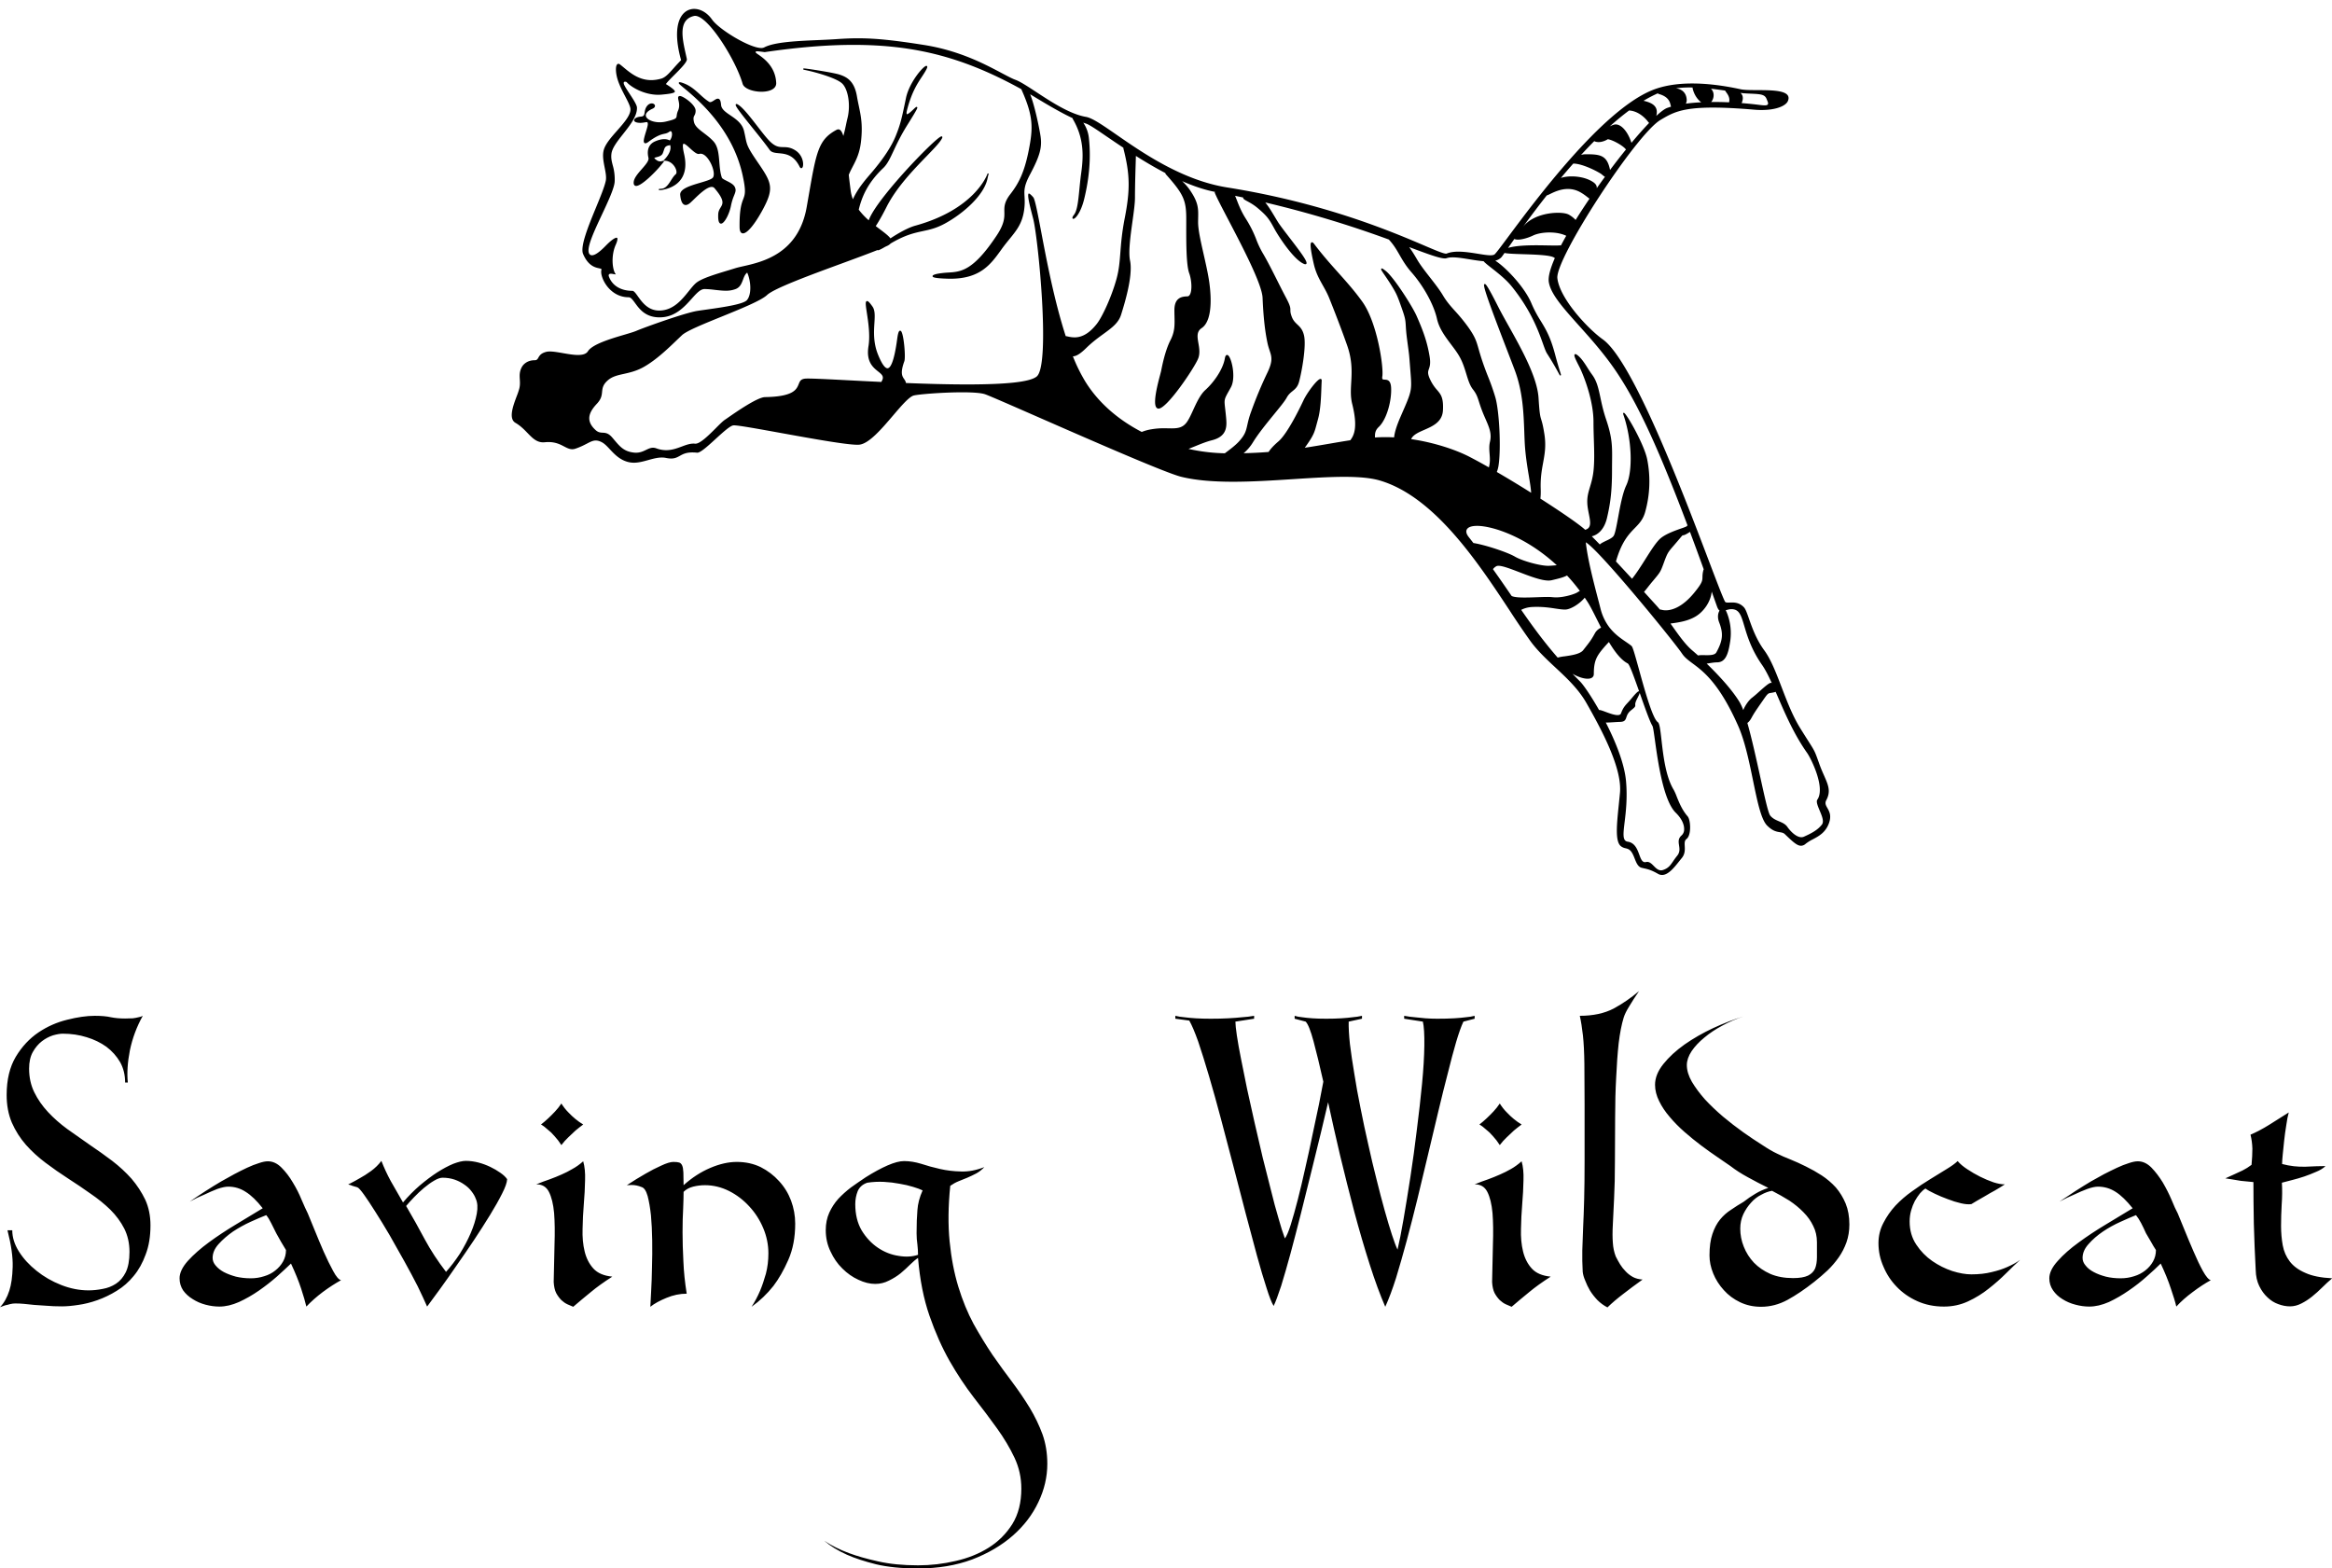 <svg data-v-423bf9ae="" xmlns="http://www.w3.org/2000/svg" viewBox="0 0 242.354 163" class="iconAbove"><!----><!----><!----><g data-v-423bf9ae="" id="8c812af6-b130-4afc-97e2-5da05a1e7e3a" fill="black" transform="matrix(2.16,0,0,2.16,0,105.549)"><path d="M0.32 3.82L0.32 3.82L0.32 3.82Q0.32 2.72 0.76 1.98L0.76 1.98L0.76 1.98Q1.20 1.25 1.85 0.81L1.85 0.81L1.85 0.81Q2.49 0.38 3.23 0.20L3.23 0.20L3.23 0.20Q3.98 0.01 4.56 0.01L4.56 0.01L4.56 0.01Q5.04 0.01 5.34 0.08L5.34 0.08L5.34 0.08Q5.64 0.14 6.02 0.14L6.02 0.14L6.02 0.14Q6.23 0.14 6.39 0.13L6.39 0.13L6.39 0.13Q6.55 0.11 6.66 0.08L6.66 0.08L6.66 0.08Q6.79 0.06 6.87 0.01L6.87 0.01L6.87 0.01Q6.43 0.80 6.25 1.67L6.25 1.67L6.25 1.67Q6.08 2.53 6.15 3.22L6.15 3.22L6.02 3.22L6.02 3.22Q6.02 2.67 5.78 2.24L5.78 2.24L5.78 2.24Q5.53 1.81 5.12 1.50L5.12 1.50L5.12 1.50Q4.70 1.20 4.17 1.04L4.17 1.04L4.17 1.04Q3.63 0.87 3.02 0.87L3.02 0.87L3.02 0.87Q2.83 0.87 2.55 0.95L2.55 0.95L2.55 0.95Q2.27 1.04 2.02 1.23L2.02 1.23L2.02 1.23Q1.76 1.43 1.58 1.75L1.58 1.75L1.58 1.75Q1.40 2.07 1.40 2.55L1.40 2.55L1.40 2.55Q1.40 3.18 1.65 3.69L1.65 3.69L1.65 3.69Q1.90 4.20 2.31 4.64L2.31 4.64L2.31 4.64Q2.72 5.08 3.24 5.46L3.24 5.46L3.24 5.46Q3.77 5.84 4.32 6.22L4.32 6.22L4.32 6.22Q4.87 6.59 5.40 6.99L5.40 6.99L5.40 6.99Q5.92 7.39 6.33 7.85L6.33 7.85L6.33 7.85Q6.73 8.32 6.99 8.86L6.99 8.86L6.99 8.86Q7.24 9.41 7.24 10.09L7.24 10.09L7.24 10.09Q7.24 10.89 7.01 11.49L7.01 11.49L7.01 11.49Q6.79 12.10 6.43 12.53L6.43 12.53L6.43 12.53Q6.08 12.96 5.62 13.24L5.62 13.24L5.62 13.24Q5.17 13.52 4.69 13.69L4.69 13.69L4.69 13.69Q4.21 13.86 3.77 13.92L3.77 13.92L3.77 13.92Q3.32 13.99 2.98 13.99L2.98 13.99L2.98 13.99Q2.56 13.99 2.23 13.96L2.23 13.96L2.23 13.96Q1.90 13.94 1.64 13.92L1.64 13.92L1.64 13.92Q1.37 13.89 1.16 13.87L1.16 13.87L1.16 13.87Q0.94 13.85 0.73 13.85L0.73 13.85L0.73 13.85Q0.62 13.85 0.49 13.88L0.49 13.88L0.49 13.88Q0.36 13.92 0.25 13.94L0.25 13.94L0.25 13.94Q0.11 13.99 0 14.03L0 14.03L0 14.03Q0.29 13.73 0.45 13.23L0.45 13.23L0.45 13.23Q0.59 12.80 0.61 12.09L0.61 12.09L0.61 12.09Q0.63 11.38 0.36 10.33L0.36 10.33L0.59 10.33L0.59 10.33Q0.59 10.84 0.91 11.35L0.91 11.35L0.91 11.35Q1.23 11.86 1.76 12.28L1.76 12.28L1.76 12.28Q2.28 12.70 2.94 12.96L2.94 12.96L2.94 12.96Q3.60 13.22 4.26 13.22L4.26 13.22L4.26 13.22Q4.59 13.22 4.94 13.15L4.94 13.15L4.94 13.15Q5.29 13.09 5.58 12.90L5.58 12.90L5.58 12.90Q5.87 12.71 6.05 12.35L6.05 12.35L6.05 12.35Q6.23 11.98 6.23 11.37L6.23 11.37L6.23 11.37Q6.23 10.75 5.98 10.25L5.98 10.25L5.98 10.25Q5.73 9.76 5.31 9.34L5.31 9.34L5.31 9.34Q4.89 8.93 4.36 8.57L4.36 8.57L4.36 8.57Q3.84 8.20 3.28 7.84L3.28 7.84L3.28 7.84Q2.72 7.48 2.19 7.08L2.19 7.08L2.19 7.08Q1.67 6.69 1.25 6.22L1.25 6.22L1.25 6.22Q0.83 5.74 0.57 5.15L0.57 5.15L0.57 5.15Q0.32 4.56 0.32 3.82ZM14.81 9.52L14.81 9.52L14.81 9.52Q14.92 9.79 15.13 10.30L15.13 10.30L15.13 10.30Q15.34 10.82 15.57 11.35L15.57 11.35L15.57 11.35Q15.81 11.89 16.03 12.29L16.03 12.29L16.03 12.29Q16.25 12.70 16.41 12.73L16.41 12.73L16.41 12.73Q15.99 12.96 15.53 13.30L15.53 13.30L15.53 13.30Q15.08 13.64 14.74 14L14.74 14L14.74 14Q14.67 13.69 14.49 13.14L14.49 13.14L14.49 13.14Q14.31 12.59 14 11.93L14 11.93L14 11.93Q13.73 12.19 13.33 12.55L13.33 12.55L13.33 12.55Q12.92 12.91 12.46 13.23L12.46 13.23L12.46 13.23Q12.00 13.55 11.50 13.78L11.50 13.78L11.50 13.78Q11.00 14 10.56 14L10.56 14L10.56 14Q10.23 14 9.89 13.91L9.89 13.91L9.89 13.91Q9.55 13.82 9.27 13.64L9.27 13.64L9.27 13.64Q8.99 13.47 8.81 13.22L8.81 13.22L8.81 13.22Q8.64 12.96 8.64 12.64L8.64 12.64L8.64 12.64Q8.64 12.25 9.04 11.80L9.04 11.80L9.04 11.80Q9.45 11.35 10.05 10.91L10.05 10.91L10.05 10.91Q10.65 10.47 11.35 10.05L11.35 10.05L11.35 10.05Q12.05 9.63 12.64 9.27L12.64 9.27L12.64 9.27Q12.21 8.72 11.82 8.48L11.82 8.48L11.82 8.48Q11.44 8.23 10.98 8.23L10.98 8.23L10.98 8.23Q10.78 8.23 10.46 8.34L10.46 8.34L10.46 8.34Q10.15 8.46 9.86 8.60L9.86 8.60L9.86 8.60Q9.49 8.75 9.13 8.95L9.13 8.95L9.13 8.95Q9.91 8.41 10.64 7.98L10.64 7.98L10.64 7.98Q10.95 7.80 11.27 7.63L11.27 7.63L11.27 7.63Q11.59 7.46 11.89 7.32L11.89 7.32L11.89 7.32Q12.19 7.18 12.45 7.10L12.45 7.10L12.45 7.10Q12.71 7.01 12.89 7.01L12.89 7.01L12.89 7.01Q13.24 7.01 13.54 7.31L13.54 7.31L13.54 7.31Q13.85 7.62 14.09 8.03L14.09 8.03L14.09 8.03Q14.34 8.44 14.51 8.86L14.51 8.86L14.51 8.86Q14.69 9.28 14.81 9.52ZM12.07 12.64L12.07 12.64L12.07 12.64Q12.40 12.64 12.71 12.54L12.71 12.54L12.71 12.54Q13.02 12.45 13.25 12.26L13.25 12.26L13.25 12.26Q13.48 12.08 13.62 11.83L13.62 11.83L13.62 11.83Q13.76 11.58 13.76 11.28L13.76 11.28L13.76 11.28Q13.65 11.10 13.52 10.88L13.52 10.88L13.52 10.88Q13.40 10.67 13.29 10.47L13.29 10.47L13.29 10.47Q13.17 10.22 13.05 9.99L13.05 9.99L13.05 9.99Q12.94 9.76 12.81 9.60L12.81 9.60L12.81 9.60Q12.50 9.72 12.06 9.92L12.06 9.92L12.06 9.92Q11.62 10.12 11.21 10.39L11.21 10.39L11.21 10.39Q10.81 10.67 10.52 10.99L10.52 10.99L10.52 10.99Q10.23 11.31 10.23 11.66L10.23 11.66L10.23 11.66Q10.23 11.86 10.38 12.03L10.38 12.03L10.38 12.03Q10.53 12.21 10.77 12.34L10.77 12.34L10.77 12.34Q11.02 12.47 11.35 12.56L11.35 12.56L11.35 12.56Q11.69 12.64 12.07 12.64ZM17.19 8.26L17.19 8.26L17.19 8.26Q17.09 8.23 17.02 8.21L17.02 8.21L17.02 8.21Q16.94 8.19 16.88 8.16L16.88 8.16L16.88 8.16Q16.83 8.15 16.77 8.13L16.77 8.13L16.77 8.13Q16.72 8.13 16.88 8.06L16.88 8.06L16.88 8.06Q17.04 7.98 17.30 7.83L17.30 7.83L17.30 7.83Q17.56 7.69 17.85 7.48L17.85 7.48L17.85 7.48Q18.14 7.27 18.35 6.99L18.35 6.99L18.35 6.99Q18.54 7.48 18.80 7.96L18.80 7.96L18.80 7.96Q19.07 8.44 19.39 8.99L19.39 8.99L19.39 8.99Q19.77 8.54 20.20 8.17L20.20 8.17L20.20 8.17Q20.64 7.80 21.04 7.54L21.04 7.54L21.04 7.54Q21.45 7.28 21.81 7.13L21.81 7.13L21.81 7.13Q22.18 6.99 22.41 6.99L22.41 6.99L22.41 6.99Q22.71 6.99 23.02 7.07L23.02 7.07L23.02 7.07Q23.32 7.15 23.59 7.28L23.59 7.28L23.59 7.28Q23.86 7.41 24.07 7.56L24.07 7.56L24.07 7.56Q24.29 7.71 24.40 7.87L24.40 7.87L24.40 7.87Q24.39 8.11 24.16 8.56L24.16 8.56L24.16 8.56Q23.93 9.02 23.58 9.59L23.58 9.59L23.58 9.59Q23.23 10.16 22.80 10.81L22.80 10.81L22.80 10.81Q22.37 11.45 21.95 12.05L21.95 12.05L21.95 12.05Q21.53 12.66 21.16 13.17L21.16 13.17L21.16 13.17Q20.79 13.68 20.55 14L20.55 14L20.55 14Q20.38 13.61 20.10 13.03L20.10 13.03L20.10 13.03Q19.81 12.46 19.46 11.83L19.46 11.83L19.46 11.83Q19.11 11.20 18.75 10.57L18.75 10.57L18.75 10.57Q18.38 9.94 18.06 9.44L18.06 9.44L18.06 9.44Q17.74 8.93 17.51 8.61L17.51 8.61L17.51 8.61Q17.28 8.29 17.19 8.26ZM21.29 7.80L21.29 7.80L21.29 7.80Q21.13 7.80 20.89 7.94L20.89 7.94L20.89 7.94Q20.65 8.08 20.40 8.29L20.40 8.29L20.40 8.29Q20.15 8.50 19.92 8.74L19.92 8.74L19.92 8.74Q19.70 8.97 19.54 9.16L19.54 9.16L19.54 9.16Q20.02 9.98 20.44 10.77L20.44 10.77L20.44 10.77Q20.86 11.55 21.46 12.33L21.46 12.33L21.46 12.33Q21.81 11.94 22.13 11.45L22.13 11.45L22.13 11.45Q22.44 10.95 22.65 10.46L22.65 10.46L22.65 10.46Q22.86 9.97 22.94 9.53L22.94 9.53L22.94 9.53Q23.02 9.09 22.89 8.81L22.89 8.81L22.89 8.81Q22.83 8.64 22.69 8.46L22.69 8.46L22.69 8.46Q22.55 8.27 22.34 8.13L22.34 8.13L22.34 8.13Q22.13 7.98 21.87 7.89L21.87 7.89L21.87 7.89Q21.60 7.80 21.29 7.80ZM28.06 5.24L28.06 5.24L28.06 5.24Q27.87 5.38 27.69 5.53L27.69 5.53L27.69 5.53Q27.54 5.67 27.35 5.85L27.35 5.85L27.35 5.85Q27.16 6.03 27.01 6.23L27.01 6.23L27.01 6.23Q26.85 5.98 26.68 5.80L26.68 5.80L26.68 5.80Q26.52 5.61 26.36 5.49L26.36 5.49L26.36 5.49Q26.19 5.33 26.03 5.24L26.03 5.24L26.03 5.24Q26.21 5.10 26.38 4.94L26.38 4.94L26.38 4.94Q26.53 4.80 26.70 4.62L26.70 4.62L26.70 4.62Q26.87 4.44 27.01 4.23L27.01 4.23L27.01 4.23Q27.16 4.47 27.34 4.65L27.34 4.65L27.34 4.65Q27.52 4.84 27.68 4.97L27.68 4.97L27.68 4.97Q27.86 5.12 28.06 5.24ZM25.80 8.12L25.80 8.12L25.80 8.12Q26.14 7.98 26.44 7.88L26.44 7.88L26.44 7.88Q26.74 7.77 27.01 7.65L27.01 7.65L27.01 7.65Q27.29 7.53 27.54 7.38L27.54 7.38L27.54 7.38Q27.80 7.24 28.06 7.01L28.06 7.01L28.06 7.01Q28.17 7.39 28.15 7.93L28.15 7.93L28.15 7.93Q28.14 8.47 28.09 9.06L28.09 9.06L28.09 9.06Q28.04 9.66 28.03 10.26L28.03 10.26L28.03 10.26Q28.01 10.86 28.13 11.35L28.13 11.35L28.13 11.35Q28.25 11.84 28.55 12.17L28.55 12.17L28.55 12.17Q28.85 12.50 29.46 12.56L29.46 12.56L29.46 12.56Q28.85 12.95 28.43 13.30L28.43 13.30L28.43 13.30Q28 13.65 27.58 14.01L27.58 14.01L27.58 14.01Q27.45 13.96 27.30 13.89L27.30 13.89L27.30 13.89Q27.15 13.82 27.01 13.69L27.01 13.69L27.01 13.69Q26.87 13.55 26.76 13.35L26.76 13.35L26.76 13.35Q26.66 13.15 26.64 12.82L26.64 12.82L26.64 12.82Q26.66 11.87 26.68 11.01L26.68 11.01L26.68 11.01Q26.71 10.15 26.66 9.50L26.66 9.50L26.66 9.50Q26.60 8.85 26.41 8.48L26.41 8.48L26.41 8.48Q26.22 8.11 25.80 8.12ZM38.26 10.01L38.26 10.01L38.26 10.01Q38.26 11.00 37.93 11.75L37.93 11.75L37.93 11.75Q37.60 12.50 37.21 13.01L37.21 13.01L37.21 13.01Q36.75 13.59 36.16 14.01L36.16 14.01L36.16 14.01Q36.39 13.66 36.57 13.24L36.57 13.24L36.57 13.24Q36.72 12.88 36.85 12.42L36.85 12.42L36.85 12.42Q36.97 11.96 36.97 11.44L36.97 11.44L36.97 11.44Q36.97 10.81 36.72 10.22L36.72 10.22L36.72 10.22Q36.47 9.63 36.05 9.18L36.05 9.18L36.05 9.18Q35.63 8.72 35.08 8.44L35.08 8.44L35.08 8.44Q34.52 8.16 33.92 8.16L33.92 8.16L33.92 8.16Q33.63 8.16 33.35 8.23L33.35 8.23L33.35 8.23Q33.07 8.30 32.89 8.48L32.89 8.48L32.89 8.48Q32.89 8.78 32.87 9.27L32.87 9.27L32.87 9.27Q32.84 9.77 32.84 10.42L32.84 10.42L32.84 10.42Q32.84 11.06 32.88 11.82L32.88 11.82L32.88 11.82Q32.91 12.57 33.04 13.38L33.04 13.38L33.04 13.38Q32.55 13.38 32.07 13.58L32.07 13.58L32.07 13.58Q31.58 13.78 31.29 14.01L31.29 14.01L31.29 14.01Q31.30 13.75 31.33 13.24L31.33 13.24L31.33 13.24Q31.36 12.73 31.37 12.10L31.37 12.10L31.37 12.10Q31.39 11.48 31.38 10.82L31.38 10.82L31.38 10.82Q31.37 10.16 31.32 9.61L31.32 9.61L31.32 9.61Q31.26 9.06 31.16 8.68L31.16 8.68L31.16 8.68Q31.05 8.30 30.87 8.25L30.87 8.25L30.87 8.25Q30.63 8.15 30.39 8.15L30.39 8.15L30.39 8.15Q30.27 8.15 30.16 8.16L30.16 8.16L30.16 8.16Q30.63 7.85 31.07 7.60L31.07 7.60L31.07 7.60Q31.43 7.39 31.81 7.22L31.81 7.22L31.81 7.22Q32.19 7.04 32.40 7.04L32.40 7.04L32.40 7.04Q32.58 7.04 32.68 7.07L32.68 7.07L32.68 7.07Q32.77 7.10 32.82 7.21L32.82 7.21L32.82 7.21Q32.87 7.32 32.88 7.55L32.88 7.55L32.88 7.55Q32.89 7.77 32.89 8.16L32.89 8.16L32.89 8.16Q33.49 7.62 34.17 7.33L34.17 7.33L34.17 7.33Q34.85 7.04 35.45 7.04L35.45 7.04L35.45 7.04Q36.08 7.04 36.60 7.29L36.60 7.29L36.60 7.29Q37.11 7.55 37.48 7.96L37.48 7.96L37.48 7.96Q37.86 8.37 38.06 8.90L38.06 8.90L38.06 8.90Q38.26 9.44 38.26 10.01ZM44.17 11.66L44.17 11.66L44.17 11.66Q44.00 11.77 43.79 11.98L43.79 11.98L43.79 11.98Q43.58 12.19 43.33 12.40L43.33 12.40L43.33 12.40Q43.08 12.60 42.77 12.75L42.77 12.75L42.77 12.75Q42.46 12.91 42.11 12.91L42.11 12.91L42.11 12.91Q41.72 12.91 41.30 12.71L41.30 12.71L41.30 12.71Q40.88 12.52 40.53 12.17L40.53 12.17L40.53 12.17Q40.18 11.83 39.96 11.35L39.96 11.35L39.96 11.35Q39.73 10.88 39.73 10.32L39.73 10.32L39.73 10.32Q39.73 9.86 39.90 9.48L39.90 9.48L39.90 9.48Q40.07 9.11 40.33 8.82L40.33 8.82L40.33 8.82Q40.60 8.53 40.94 8.27L40.94 8.27L40.94 8.27Q41.29 8.02 41.65 7.78L41.65 7.78L41.65 7.78Q42.22 7.42 42.70 7.21L42.70 7.21L42.70 7.21Q43.18 7 43.50 7L43.50 7L43.50 7Q43.89 7 44.32 7.13L44.32 7.13L44.32 7.13Q44.74 7.27 45.23 7.38L45.23 7.38L45.23 7.38Q45.71 7.49 46.24 7.50L46.24 7.50L46.24 7.50Q46.77 7.52 47.36 7.29L47.36 7.29L47.36 7.29Q47.17 7.49 46.96 7.60L46.96 7.60L46.96 7.60Q46.75 7.71 46.54 7.80L46.54 7.80L46.54 7.80Q46.33 7.88 46.12 7.97L46.12 7.97L46.12 7.97Q45.92 8.05 45.72 8.19L45.72 8.19L45.72 8.19Q45.57 9.67 45.69 10.87L45.69 10.87L45.69 10.87Q45.81 12.07 46.11 13.05L46.11 13.05L46.11 13.05Q46.41 14.03 46.84 14.83L46.84 14.83L46.84 14.83Q47.28 15.62 47.75 16.32L47.75 16.32L47.75 16.32Q48.23 17.01 48.70 17.63L48.70 17.63L48.70 17.63Q49.17 18.26 49.55 18.88L49.55 18.88L49.55 18.88Q49.92 19.50 50.16 20.15L50.16 20.15L50.16 20.15Q50.39 20.80 50.39 21.57L50.39 21.57L50.39 21.57Q50.39 22.51 49.96 23.41L49.96 23.41L49.96 23.41Q49.53 24.32 48.73 25.02L48.73 25.02L48.73 25.02Q47.92 25.73 46.77 26.17L46.77 26.17L46.77 26.17Q45.61 26.60 44.17 26.60L44.17 26.60L44.17 26.60Q42.99 26.60 42.15 26.40L42.15 26.40L42.15 26.40Q41.31 26.19 40.75 25.94L40.75 25.94L40.75 25.94Q40.10 25.65 39.66 25.27L39.66 25.27L39.66 25.27Q40.17 25.61 40.84 25.86L40.84 25.86L40.84 25.86Q41.43 26.08 42.25 26.26L42.25 26.26L42.25 26.26Q43.08 26.45 44.17 26.45L44.17 26.45L44.17 26.45Q45.09 26.45 45.98 26.24L45.98 26.24L45.98 26.24Q46.87 26.04 47.57 25.60L47.57 25.60L47.57 25.60Q48.27 25.16 48.71 24.46L48.71 24.46L48.71 24.46Q49.14 23.76 49.14 22.76L49.14 22.76L49.14 22.76Q49.14 21.97 48.81 21.27L48.81 21.27L48.81 21.27Q48.48 20.57 47.97 19.86L47.97 19.86L47.97 19.86Q47.46 19.15 46.85 18.37L46.85 18.37L46.85 18.37Q46.24 17.58 45.69 16.62L45.69 16.62L45.69 16.62Q45.14 15.65 44.72 14.44L44.72 14.44L44.72 14.44Q44.30 13.23 44.17 11.66ZM44.10 10.47L44.10 10.47L44.10 10.47Q44.10 9.81 44.14 9.36L44.14 9.36L44.14 9.36Q44.17 8.90 44.39 8.41L44.39 8.41L44.39 8.41Q44.23 8.33 43.93 8.24L43.93 8.24L43.93 8.24Q43.64 8.15 43.28 8.09L43.28 8.09L43.28 8.09Q42.92 8.02 42.53 8.00L42.53 8.00L42.53 8.00Q42.13 7.98 41.73 8.04L41.73 8.04L41.73 8.04Q41.40 8.15 41.27 8.44L41.27 8.44L41.27 8.44Q41.15 8.74 41.15 9.07L41.15 9.07L41.15 9.07Q41.15 9.81 41.46 10.34L41.46 10.34L41.46 10.34Q41.78 10.86 42.24 11.17L42.24 11.17L42.24 11.17Q42.70 11.48 43.23 11.56L43.23 11.56L43.23 11.56Q43.75 11.65 44.17 11.51L44.17 11.51L44.17 11.51Q44.17 11.28 44.14 11.02L44.14 11.02L44.14 11.02Q44.10 10.75 44.10 10.47ZM69.15 0.15L69.15 0.15L69.15 0.15Q69.62 0.15 69.96 0.13L69.96 0.13L69.96 0.13Q70.29 0.11 70.52 0.08L70.52 0.08L70.52 0.08Q70.77 0.06 70.95 0.01L70.95 0.01L70.95 0.15L70.41 0.29L70.41 0.29Q70.25 0.63 70.06 1.27L70.06 1.27L70.06 1.27Q69.87 1.92 69.66 2.77L69.66 2.77L69.66 2.77Q69.44 3.61 69.20 4.62L69.20 4.62L69.20 4.62Q68.96 5.63 68.71 6.68L68.71 6.68L68.71 6.68Q68.46 7.74 68.20 8.81L68.20 8.81L68.20 8.81Q67.94 9.87 67.68 10.84L67.68 10.84L67.68 10.84Q67.42 11.80 67.17 12.62L67.17 12.62L67.17 12.62Q66.91 13.44 66.65 14.01L66.65 14.01L66.65 14.01Q66.28 13.16 65.90 11.97L65.90 11.97L65.90 11.97Q65.52 10.78 65.16 9.44L65.16 9.44L65.16 9.44Q64.81 8.11 64.48 6.74L64.48 6.74L64.48 6.74Q64.16 5.38 63.90 4.17L63.90 4.17L63.90 4.17Q63.76 4.77 63.55 5.65L63.55 5.65L63.55 5.65Q63.34 6.52 63.09 7.52L63.09 7.52L63.09 7.52Q62.85 8.51 62.59 9.53L62.59 9.53L62.59 9.53Q62.33 10.56 62.09 11.45L62.09 11.45L62.09 11.45Q61.85 12.33 61.64 13.01L61.64 13.01L61.64 13.01Q61.42 13.68 61.28 13.97L61.28 13.97L61.28 13.97Q61.14 13.75 60.94 13.11L60.94 13.11L60.94 13.11Q60.73 12.47 60.48 11.56L60.48 11.56L60.48 11.56Q60.23 10.65 59.94 9.54L59.94 9.54L59.94 9.54Q59.65 8.43 59.35 7.27L59.35 7.27L59.35 7.27Q59.05 6.12 58.75 4.99L58.75 4.99L58.75 4.99Q58.45 3.86 58.17 2.91L58.17 2.91L58.17 2.91Q57.89 1.96 57.65 1.25L57.65 1.25L57.65 1.25Q57.40 0.55 57.22 0.24L57.22 0.24L56.55 0.15L56.55 0.01L56.55 0.01Q56.74 0.06 56.99 0.08L56.99 0.08L56.99 0.08Q57.22 0.11 57.53 0.13L57.53 0.13L57.53 0.13Q57.85 0.15 58.25 0.15L58.25 0.15L58.25 0.15Q58.72 0.15 59.09 0.13L59.09 0.13L59.09 0.13Q59.47 0.11 59.75 0.08L59.75 0.08L59.75 0.08Q60.07 0.06 60.34 0.01L60.34 0.01L60.34 0.15L59.44 0.29L59.44 0.29Q59.44 0.49 59.51 0.96L59.51 0.96L59.51 0.96Q59.58 1.43 59.71 2.08L59.71 2.08L59.71 2.08Q59.84 2.73 60.00 3.52L60.00 3.52L60.00 3.52Q60.17 4.31 60.36 5.14L60.36 5.14L60.36 5.14Q60.55 5.98 60.75 6.82L60.75 6.82L60.75 6.82Q60.96 7.66 61.15 8.40L61.15 8.40L61.15 8.40Q61.33 9.14 61.51 9.74L61.51 9.74L61.51 9.74Q61.68 10.35 61.82 10.72L61.82 10.72L61.82 10.72Q61.94 10.57 62.10 10.07L62.10 10.07L62.10 10.07Q62.26 9.56 62.44 8.86L62.44 8.86L62.44 8.86Q62.62 8.16 62.80 7.34L62.80 7.34L62.80 7.34Q62.99 6.52 63.15 5.73L63.15 5.73L63.15 5.73Q63.32 4.94 63.46 4.27L63.46 4.27L63.46 4.27Q63.59 3.60 63.67 3.18L63.67 3.18L63.67 3.18Q63.41 2.02 63.20 1.24L63.20 1.24L63.20 1.24Q62.99 0.46 62.82 0.29L62.82 0.29L62.29 0.15L62.29 0.01L62.29 0.01Q62.44 0.06 62.66 0.08L62.66 0.08L62.66 0.08Q62.86 0.11 63.14 0.13L63.14 0.13L63.14 0.13Q63.42 0.15 63.81 0.15L63.81 0.15L63.81 0.15Q64.22 0.15 64.53 0.13L64.53 0.13L64.53 0.13Q64.85 0.11 65.07 0.08L65.07 0.08L65.07 0.08Q65.32 0.06 65.53 0.01L65.53 0.01L65.53 0.15L64.89 0.29L64.89 0.29Q64.88 0.71 64.95 1.37L64.95 1.37L64.95 1.37Q65.03 2.02 65.16 2.79L65.16 2.79L65.16 2.79Q65.28 3.57 65.46 4.45L65.46 4.45L65.46 4.45Q65.63 5.32 65.83 6.19L65.83 6.19L65.83 6.19Q66.02 7.06 66.23 7.88L66.23 7.88L66.23 7.88Q66.43 8.69 66.62 9.37L66.62 9.37L66.62 9.37Q66.81 10.05 66.97 10.54L66.97 10.54L66.97 10.54Q67.13 11.03 67.24 11.26L67.24 11.26L67.24 11.26Q67.37 10.72 67.53 9.79L67.53 9.79L67.53 9.79Q67.69 8.86 67.86 7.76L67.86 7.76L67.86 7.76Q68.03 6.66 68.17 5.49L68.17 5.49L68.17 5.49Q68.32 4.31 68.42 3.28L68.42 3.28L68.42 3.28Q68.52 2.24 68.53 1.44L68.53 1.44L68.53 1.44Q68.54 0.64 68.46 0.29L68.46 0.29L67.56 0.15L67.56 0.01L67.56 0.01Q67.82 0.06 68.08 0.08L68.08 0.08L68.08 0.08Q68.32 0.11 68.59 0.13L68.59 0.13L68.59 0.13Q68.87 0.15 69.15 0.15ZM73.21 5.24L73.21 5.24L73.21 5.24Q73.02 5.38 72.84 5.53L72.84 5.53L72.84 5.53Q72.69 5.67 72.50 5.85L72.50 5.85L72.50 5.85Q72.31 6.03 72.16 6.23L72.16 6.23L72.16 6.23Q72.00 5.98 71.83 5.80L71.83 5.80L71.83 5.80Q71.67 5.61 71.51 5.49L71.51 5.49L71.51 5.49Q71.34 5.33 71.18 5.24L71.18 5.24L71.18 5.24Q71.36 5.10 71.53 4.94L71.53 4.94L71.53 4.94Q71.68 4.80 71.85 4.62L71.85 4.62L71.85 4.62Q72.02 4.44 72.16 4.23L72.16 4.23L72.16 4.23Q72.31 4.47 72.49 4.65L72.49 4.65L72.49 4.65Q72.67 4.84 72.83 4.97L72.83 4.97L72.83 4.97Q73.01 5.12 73.21 5.24ZM70.95 8.12L70.95 8.12L70.95 8.12Q71.29 7.98 71.59 7.88L71.59 7.88L71.59 7.88Q71.89 7.77 72.16 7.65L72.16 7.65L72.16 7.65Q72.44 7.53 72.70 7.38L72.70 7.38L72.70 7.38Q72.95 7.24 73.21 7.01L73.21 7.01L73.21 7.01Q73.32 7.39 73.30 7.93L73.30 7.93L73.30 7.93Q73.29 8.47 73.24 9.06L73.24 9.06L73.24 9.06Q73.19 9.66 73.18 10.26L73.18 10.26L73.18 10.26Q73.16 10.86 73.28 11.35L73.28 11.35L73.28 11.35Q73.40 11.84 73.70 12.17L73.70 12.17L73.70 12.17Q74.00 12.50 74.61 12.56L74.61 12.56L74.61 12.56Q74.00 12.95 73.58 13.30L73.58 13.30L73.58 13.30Q73.15 13.65 72.73 14.01L72.73 14.01L72.73 14.01Q72.60 13.96 72.45 13.89L72.45 13.89L72.45 13.89Q72.30 13.82 72.16 13.69L72.16 13.69L72.16 13.69Q72.02 13.55 71.91 13.35L71.91 13.35L71.91 13.35Q71.81 13.15 71.79 12.82L71.79 12.82L71.79 12.82Q71.81 11.87 71.83 11.01L71.83 11.01L71.83 11.01Q71.86 10.15 71.81 9.50L71.81 9.50L71.81 9.50Q71.75 8.85 71.56 8.48L71.56 8.48L71.56 8.48Q71.37 8.11 70.95 8.12ZM76.24 6.99L76.24 6.99L76.24 6.99Q76.24 5.42 76.24 4.28L76.24 4.28L76.24 4.28Q76.24 3.14 76.23 2.32L76.23 2.32L76.23 2.32Q76.22 1.50 76.16 0.95L76.16 0.95L76.16 0.95Q76.10 0.41 76.01 0.01L76.01 0.01L76.01 0.01Q76.97 0.01 77.64-0.34L77.64-0.34L77.64-0.34Q78.30-0.70 78.86-1.18L78.86-1.18L78.86-1.18Q78.58-0.77 78.39-0.45L78.39-0.45L78.39-0.45Q78.19-0.13 78.12 0.10L78.12 0.10L78.12 0.10Q77.97 0.59 77.88 1.33L77.88 1.33L77.88 1.33Q77.80 2.07 77.76 2.98L77.76 2.98L77.76 2.98Q77.71 3.89 77.71 4.91L77.71 4.91L77.71 4.91Q77.70 5.94 77.70 6.99L77.70 6.99L77.70 6.99Q77.70 8.05 77.66 8.79L77.66 8.79L77.66 8.79Q77.62 9.52 77.60 10.04L77.60 10.04L77.60 10.04Q77.57 10.57 77.60 10.93L77.60 10.93L77.60 10.93Q77.62 11.28 77.74 11.59L77.74 11.59L77.74 11.59Q77.84 11.79 77.95 11.97L77.95 11.97L77.95 11.97Q78.06 12.15 78.22 12.31L78.22 12.31L78.22 12.31Q78.37 12.47 78.57 12.58L78.57 12.58L78.57 12.58Q78.76 12.68 79.03 12.70L79.03 12.70L79.03 12.70Q78.50 13.08 78.09 13.40L78.09 13.40L78.09 13.40Q77.67 13.72 77.34 14.04L77.34 14.04L77.34 14.04Q77.07 13.90 76.86 13.69L76.86 13.69L76.86 13.69Q76.65 13.47 76.50 13.23L76.50 13.23L76.50 13.23Q76.36 12.99 76.27 12.75L76.27 12.75L76.27 12.75Q76.17 12.52 76.15 12.33L76.15 12.33L76.15 12.33Q76.12 11.80 76.13 11.30L76.13 11.30L76.13 11.30Q76.15 10.79 76.17 10.19L76.17 10.19L76.17 10.19Q76.20 9.59 76.22 8.82L76.22 8.82L76.22 8.82Q76.24 8.05 76.24 6.99ZM79.63 3.33L79.63 3.33L79.63 3.33Q79.63 2.83 80.03 2.33L80.03 2.33L80.03 2.33Q80.43 1.83 81.05 1.39L81.05 1.39L81.05 1.39Q81.68 0.95 82.43 0.60L82.43 0.60L82.43 0.60Q83.19 0.25 83.89 0.04L83.89 0.04L83.89 0.04Q83.36 0.21 82.87 0.48L82.87 0.48L82.87 0.48Q82.38 0.74 82.00 1.06L82.00 1.06L82.00 1.06Q81.62 1.37 81.39 1.71L81.39 1.71L81.39 1.71Q81.16 2.06 81.16 2.38L81.16 2.38L81.16 2.38Q81.16 2.76 81.40 3.18L81.40 3.18L81.40 3.18Q81.65 3.60 82.03 4.03L82.03 4.03L82.03 4.03Q82.42 4.45 82.90 4.86L82.90 4.86L82.90 4.86Q83.38 5.26 83.87 5.61L83.87 5.61L83.87 5.61Q84.35 5.95 84.78 6.22L84.78 6.22L84.78 6.22Q85.20 6.50 85.50 6.64L85.50 6.64L85.50 6.64Q85.78 6.78 86.14 6.92L86.14 6.92L86.14 6.92Q86.51 7.07 86.89 7.26L86.89 7.26L86.89 7.26Q87.28 7.45 87.65 7.69L87.65 7.69L87.65 7.69Q88.03 7.94 88.33 8.27L88.33 8.27L88.33 8.27Q88.62 8.61 88.80 9.04L88.80 9.04L88.80 9.04Q88.98 9.48 88.98 10.05L88.98 10.05L88.98 10.05Q88.98 10.51 88.84 10.91L88.84 10.91L88.84 10.91Q88.70 11.30 88.47 11.63L88.47 11.63L88.47 11.63Q88.23 11.97 87.93 12.26L87.93 12.26L87.93 12.26Q87.63 12.54 87.29 12.81L87.29 12.81L87.29 12.81Q86.62 13.34 86.00 13.68L86.00 13.68L86.00 13.68Q85.39 14.01 84.73 14.01L84.73 14.01L84.73 14.01Q84.18 14.01 83.72 13.79L83.72 13.79L83.72 13.79Q83.26 13.57 82.94 13.21L82.94 13.21L82.94 13.21Q82.61 12.85 82.43 12.41L82.43 12.41L82.43 12.41Q82.25 11.97 82.25 11.54L82.25 11.54L82.25 11.54Q82.25 10.92 82.39 10.51L82.39 10.51L82.39 10.51Q82.53 10.09 82.76 9.81L82.76 9.81L82.76 9.81Q82.99 9.53 83.29 9.34L83.29 9.34L83.29 9.34Q83.58 9.14 83.89 8.96L83.89 8.96L83.89 8.96Q84.17 8.74 84.46 8.57L84.46 8.57L84.46 8.57Q84.74 8.40 85.08 8.29L85.08 8.29L85.08 8.29Q84.57 8.04 84.10 7.78L84.10 7.78L84.10 7.78Q83.62 7.52 83.26 7.24L83.26 7.24L83.26 7.24Q82.99 7.06 82.62 6.80L82.62 6.80L82.62 6.80Q82.25 6.55 81.85 6.25L81.85 6.25L81.85 6.25Q81.45 5.95 81.05 5.60L81.05 5.60L81.05 5.60Q80.65 5.25 80.34 4.88L80.34 4.88L80.34 4.88Q80.02 4.51 79.83 4.12L79.83 4.12L79.83 4.12Q79.63 3.72 79.63 3.33ZM87.42 10.91L87.42 10.91L87.42 10.91Q87.42 10.47 87.24 10.12L87.24 10.12L87.24 10.12Q87.07 9.76 86.77 9.46L86.77 9.46L86.77 9.46Q86.48 9.16 86.09 8.90L86.09 8.90L86.09 8.90Q85.69 8.65 85.26 8.43L85.26 8.43L85.26 8.43Q85.01 8.47 84.74 8.62L84.74 8.62L84.74 8.62Q84.46 8.76 84.25 9.00L84.25 9.00L84.25 9.00Q84.03 9.24 83.88 9.55L83.88 9.55L83.88 9.55Q83.73 9.87 83.73 10.25L83.73 10.25L83.73 10.25Q83.73 10.70 83.90 11.12L83.90 11.12L83.90 11.12Q84.07 11.55 84.39 11.89L84.39 11.89L84.39 11.89Q84.71 12.22 85.18 12.43L85.18 12.43L85.18 12.43Q85.65 12.63 86.27 12.63L86.27 12.63L86.27 12.63Q86.74 12.63 86.99 12.51L86.99 12.51L86.99 12.51Q87.23 12.39 87.33 12.17L87.33 12.17L87.33 12.17Q87.42 11.94 87.42 11.62L87.42 11.62L87.42 11.62Q87.42 11.30 87.42 10.91ZM94.19 7L94.19 7L94.19 7Q94.36 7.20 94.65 7.39L94.65 7.39L94.65 7.39Q94.95 7.59 95.27 7.75L95.27 7.75L95.27 7.75Q95.59 7.91 95.91 8.02L95.91 8.02L95.91 8.02Q96.22 8.12 96.46 8.12L96.46 8.12L96.46 8.12Q96.25 8.26 95.99 8.41L95.99 8.41L95.99 8.41Q95.73 8.55 95.50 8.69L95.50 8.69L95.50 8.69Q95.27 8.82 95.10 8.92L95.10 8.92L95.10 8.92Q94.92 9.02 94.85 9.07L94.85 9.07L94.85 9.07Q94.65 9.10 94.35 9.03L94.35 9.03L94.35 9.03Q94.04 8.96 93.71 8.83L93.71 8.83L93.71 8.83Q93.38 8.71 93.09 8.57L93.09 8.57L93.09 8.57Q92.79 8.43 92.64 8.32L92.64 8.32L92.64 8.32Q92.51 8.40 92.38 8.55L92.38 8.55L92.38 8.55Q92.25 8.71 92.13 8.92L92.13 8.92L92.13 8.92Q92.02 9.13 91.95 9.38L91.95 9.38L91.95 9.38Q91.88 9.63 91.88 9.91L91.88 9.91L91.88 9.91Q91.88 10.54 92.20 11.02L92.20 11.02L92.20 11.02Q92.51 11.49 92.97 11.81L92.97 11.81L92.97 11.81Q93.42 12.12 93.93 12.29L93.93 12.29L93.93 12.29Q94.44 12.45 94.85 12.45L94.85 12.45L94.85 12.45Q95.40 12.45 95.83 12.34L95.83 12.34L95.83 12.34Q96.26 12.24 96.57 12.10L96.57 12.10L96.57 12.10Q96.94 11.94 97.20 11.75L97.20 11.75L97.20 11.75Q96.91 12.01 96.52 12.40L96.52 12.40L96.52 12.40Q96.14 12.78 95.68 13.14L95.68 13.14L95.68 13.14Q95.23 13.50 94.69 13.75L94.69 13.75L94.69 13.75Q94.15 14 93.53 14L93.53 14L93.53 14Q92.83 14 92.25 13.74L92.25 13.74L92.25 13.74Q91.67 13.48 91.26 13.05L91.26 13.05L91.26 13.05Q90.85 12.63 90.62 12.08L90.62 12.08L90.62 12.08Q90.38 11.54 90.38 10.95L90.38 10.95L90.38 10.95Q90.38 10.42 90.62 9.97L90.62 9.97L90.62 9.97Q90.85 9.52 91.20 9.14L91.20 9.14L91.20 9.14Q91.56 8.76 92.00 8.45L92.00 8.45L92.00 8.45Q92.44 8.13 92.87 7.87L92.87 7.87L92.87 7.87Q93.30 7.60 93.65 7.39L93.65 7.39L93.65 7.39Q94.00 7.18 94.19 7ZM104.78 9.52L104.78 9.52L104.78 9.52Q104.89 9.79 105.10 10.30L105.10 10.30L105.10 10.30Q105.31 10.82 105.54 11.35L105.54 11.35L105.54 11.35Q105.77 11.89 105.99 12.29L105.99 12.29L105.99 12.29Q106.22 12.70 106.37 12.73L106.37 12.73L106.37 12.73Q105.95 12.96 105.50 13.30L105.50 13.30L105.50 13.30Q105.04 13.64 104.71 14L104.71 14L104.71 14Q104.64 13.69 104.45 13.14L104.45 13.14L104.45 13.14Q104.27 12.59 103.96 11.93L103.96 11.93L103.96 11.93Q103.70 12.19 103.29 12.55L103.29 12.55L103.29 12.55Q102.89 12.91 102.42 13.23L102.42 13.23L102.42 13.23Q101.96 13.55 101.47 13.78L101.47 13.78L101.47 13.78Q100.97 14 100.52 14L100.52 14L100.52 14Q100.20 14 99.86 13.91L99.86 13.91L99.86 13.91Q99.51 13.82 99.23 13.64L99.23 13.64L99.23 13.64Q98.95 13.47 98.78 13.22L98.78 13.22L98.78 13.22Q98.60 12.96 98.60 12.64L98.60 12.64L98.60 12.64Q98.60 12.25 99.01 11.80L99.01 11.80L99.01 11.80Q99.41 11.35 100.02 10.91L100.02 10.91L100.02 10.91Q100.62 10.47 101.32 10.05L101.32 10.05L101.32 10.05Q102.02 9.63 102.61 9.27L102.61 9.27L102.61 9.27Q102.17 8.72 101.79 8.48L101.79 8.48L101.79 8.48Q101.40 8.23 100.94 8.23L100.94 8.23L100.94 8.23Q100.74 8.23 100.43 8.34L100.43 8.34L100.43 8.34Q100.11 8.46 99.82 8.60L99.82 8.60L99.82 8.60Q99.46 8.75 99.09 8.95L99.09 8.95L99.09 8.95Q99.88 8.41 100.60 7.98L100.60 7.98L100.60 7.98Q100.91 7.80 101.23 7.63L101.23 7.63L101.23 7.63Q101.56 7.46 101.86 7.32L101.86 7.32L101.86 7.32Q102.16 7.18 102.42 7.10L102.42 7.10L102.42 7.10Q102.68 7.01 102.86 7.01L102.86 7.01L102.86 7.01Q103.21 7.01 103.51 7.31L103.51 7.31L103.51 7.31Q103.81 7.62 104.06 8.03L104.06 8.03L104.06 8.03Q104.30 8.44 104.48 8.86L104.48 8.86L104.48 8.86Q104.65 9.28 104.78 9.52ZM102.03 12.64L102.03 12.64L102.03 12.64Q102.37 12.64 102.68 12.54L102.68 12.54L102.68 12.54Q102.98 12.45 103.22 12.26L103.22 12.26L103.22 12.26Q103.45 12.08 103.59 11.83L103.59 11.83L103.59 11.83Q103.73 11.58 103.73 11.28L103.73 11.28L103.73 11.28Q103.61 11.10 103.49 10.88L103.49 10.88L103.49 10.88Q103.36 10.67 103.25 10.47L103.25 10.47L103.25 10.47Q103.14 10.22 103.02 9.99L103.02 9.99L103.02 9.99Q102.90 9.76 102.77 9.60L102.77 9.60L102.77 9.60Q102.47 9.72 102.03 9.92L102.03 9.92L102.03 9.92Q101.58 10.12 101.18 10.39L101.18 10.39L101.18 10.39Q100.77 10.67 100.49 10.99L100.49 10.99L100.49 10.99Q100.20 11.31 100.20 11.66L100.20 11.66L100.20 11.66Q100.20 11.86 100.35 12.03L100.35 12.03L100.35 12.03Q100.49 12.21 100.74 12.34L100.74 12.34L100.74 12.34Q100.98 12.47 101.32 12.56L101.32 12.56L101.32 12.56Q101.65 12.64 102.03 12.64ZM108.28 5.73L108.28 5.73L108.28 5.73Q108.72 5.54 109.17 5.26L109.17 5.26L109.17 5.26Q109.62 4.98 110.12 4.66L110.12 4.66L110.12 4.66Q110.05 4.91 110.00 5.28L110.00 5.28L110.00 5.28Q109.94 5.64 109.90 6.01L109.90 6.01L109.90 6.01Q109.86 6.38 109.83 6.69L109.83 6.69L109.83 6.69Q109.80 7 109.80 7.14L109.80 7.14L109.80 7.14Q110.36 7.29 110.94 7.27L110.94 7.27L110.94 7.27Q111.52 7.24 111.89 7.24L111.89 7.24L111.89 7.24Q111.71 7.41 111.43 7.52L111.43 7.52L111.43 7.52Q111.16 7.64 110.87 7.74L110.87 7.74L110.87 7.74Q110.57 7.84 110.29 7.91L110.29 7.91L110.29 7.91Q110.00 7.98 109.79 8.04L109.79 8.04L109.79 8.04Q109.82 8.55 109.78 9.09L109.78 9.09L109.78 9.09Q109.75 9.62 109.75 10.12L109.75 10.12L109.75 10.12Q109.75 10.61 109.83 11.05L109.83 11.05L109.83 11.05Q109.91 11.49 110.17 11.83L110.17 11.83L110.17 11.83Q110.43 12.17 110.92 12.38L110.92 12.38L110.92 12.38Q111.40 12.60 112.21 12.64L112.21 12.64L112.21 12.64Q111.97 12.84 111.73 13.08L111.73 13.08L111.73 13.08Q111.50 13.31 111.24 13.52L111.24 13.52L111.24 13.52Q110.99 13.72 110.73 13.85L110.73 13.85L110.73 13.85Q110.46 13.99 110.18 13.99L110.18 13.99L110.18 13.99Q109.90 13.99 109.61 13.88L109.61 13.88L109.61 13.88Q109.33 13.78 109.10 13.56L109.10 13.56L109.10 13.56Q108.86 13.34 108.70 13.01L108.70 13.01L108.70 13.01Q108.54 12.68 108.53 12.24L108.53 12.24L108.53 12.24Q108.47 11.12 108.44 10.01L108.44 10.01L108.44 10.01Q108.42 8.90 108.42 8.01L108.42 8.01L108.42 8.01Q108.05 7.98 107.81 7.95L107.81 7.95L107.81 7.95Q107.56 7.91 107.39 7.88L107.39 7.88L107.39 7.88Q107.20 7.85 107.07 7.83L107.07 7.83L107.07 7.83Q107.27 7.74 107.49 7.64L107.49 7.64L107.49 7.64Q107.67 7.56 107.90 7.45L107.90 7.45L107.90 7.45Q108.12 7.34 108.33 7.18L108.33 7.18L108.33 7.18Q108.37 6.75 108.37 6.40L108.37 6.40L108.37 6.40Q108.36 6.05 108.28 5.73Z"></path></g><!----><g data-v-423bf9ae="" id="a7589fac-032e-4325-9c4f-ddecd36342a0" transform="matrix(1.448,0,0,1.448,49.293,-26.475)" stroke="none" fill="black"><path d="M97.113 76.28c-.11-.193-.196-.347-.078-.567.338-.636.139-1.085-.162-1.769-.104-.235-.223-.503-.335-.816l-.046-.13c-.284-.796-.284-.796-.738-1.511a82.814 82.814 0 0 1-.593-.942c-.548-.885-.945-1.925-1.331-2.93-.393-1.025-.763-1.994-1.245-2.651-.58-.789-.88-1.648-1.1-2.275-.14-.399-.241-.687-.362-.817-.286-.306-.606-.346-.855-.346-.055 0-.107.002-.157.004-.043.002-.084.004-.123.004-.138 0-.201-.022-.231-.082-.169-.332-.583-1.417-1.154-2.919-1.908-5.019-5.463-14.358-7.611-15.891-1.046-.744-3.085-2.907-3.259-4.387-.164-1.402 5.645-10.324 7.4-11.363.834-.495 1.493-.886 3.763-.886.804 0 1.774.049 2.965.15.181.016.357.023.526.023 1.095 0 1.733-.313 1.88-.622.076-.162.079-.303.007-.417-.239-.38-1.276-.385-2.19-.389-.48-.002-.935-.004-1.196-.061-1.263-.275-2.433-.415-3.476-.415-1.15 0-2.142.172-2.944.511-3.574 1.508-8.273 7.819-10.28 10.516-.51.685-.879 1.181-.97 1.246-.053.037-.15.058-.286.058-.229 0-.538-.05-.896-.108-.445-.071-.948-.152-1.408-.152-.343 0-.618.045-.84.137-.007.004-.02.006-.043.006-.199 0-.751-.234-1.584-.591-2.32-.989-7.149-3.048-14.135-4.162-3.213-.513-6.051-2.479-7.929-3.78-1.011-.699-1.741-1.205-2.197-1.283-1.151-.196-2.502-1.083-3.587-1.795-.604-.396-1.125-.738-1.469-.863-.244-.089-.572-.264-.989-.484-1.214-.646-3.049-1.619-5.573-2.019-2.221-.351-3.509-.48-4.752-.48-.484 0-.97.02-1.576.063-.365.026-.792.045-1.243.064-1.484.063-3.167.135-3.905.527a.455.455 0 0 1-.209.043c-.848 0-3.042-1.338-3.532-2.039-.335-.48-.816-.767-1.287-.767-.339 0-.643.155-.857.438-.465.614-.493 1.766-.08 3.242-.209.209-.385.407-.541.582-.34.381-.587.657-.885.743-.246.07-.488.106-.719.106-.885 0-1.51-.521-1.966-.902-.099-.082-.193-.161-.281-.227a.176.176 0 0 0-.106-.041c-.029 0-.071.011-.106.06-.12.167-.087.67.074 1.146.126.375.328.764.506 1.106.188.361.35.672.383.88.071.443-.444 1.028-.942 1.594-.408.46-.828.938-.958 1.363-.121.397-.032.854.055 1.296.069.352.134.685.081.945-.088.432-.387 1.157-.703 1.926-.541 1.313-1.152 2.801-.925 3.334.365.857.87.966 1.141 1.024.084.019.156.033.173.062.007.011.007.03 0 .056-.073.268.098.766.397 1.157.229.301.737.805 1.552.805.163 0 .297.185.467.417.323.443.768 1.053 1.824 1.025 1.065-.026 1.716-.754 2.24-1.337.333-.372.622-.693.914-.693.258 0 .521.03.775.061.248.027.503.058.747.058a1.9 1.9 0 0 0 .724-.122c.317-.124.422-.402.523-.672.075-.2.147-.391.301-.505.269.612.329 1.553-.014 1.969-.255.309-1.78.524-2.895.682-.236.033-.458.064-.651.094-.922.143-3.857 1.202-4.419 1.444-.163.068-.466.159-.819.263-.977.288-2.316.685-2.636 1.196-.111.177-.343.263-.708.263-.329 0-.716-.067-1.092-.133-.347-.06-.674-.117-.931-.117-.101 0-.184.009-.254.026-.388.098-.493.281-.569.417-.063.111-.105.186-.277.186-.485 0-.793.262-.92.507-.169.325-.153.587-.136.866.012.204.025.416-.038.669a5.417 5.417 0 0 1-.185.542c-.256.68-.606 1.611-.086 1.91.355.205.623.48.859.724.377.389.7.722 1.239.668.089-.009.177-.014.261-.014.524 0 .847.169 1.133.318.203.104.378.196.58.196a.694.694 0 0 0 .222-.037c.355-.118.616-.254.825-.362.252-.131.435-.226.642-.226.131 0 .267.037.427.119.209.107.396.308.594.521.323.344.689.735 1.276.896.141.037.285.057.44.057.348 0 .693-.097 1.026-.189.322-.089.655-.183.98-.183.111 0 .214.011.316.033.129.026.244.039.349.039.279 0 .448-.094.626-.192.217-.12.441-.246.907-.246.102 0 .211.006.328.019.224.026.755-.457 1.317-.971.511-.466 1.039-.949 1.279-.988a.287.287 0 0 1 .048-.004c.351 0 1.762.257 3.397.553 2.288.414 4.895.886 5.579.837.703-.049 1.628-1.134 2.444-2.09.594-.696 1.156-1.355 1.493-1.442.344-.088 2.073-.229 3.473-.229.823 0 1.395.05 1.651.143.36.13 1.877.794 3.797 1.635 3.872 1.696 9.174 4.018 10.281 4.288.975.238 2.191.353 3.718.353 1.402 0 2.877-.095 4.302-.187 1.323-.085 2.572-.165 3.677-.165 1.113 0 1.947.086 2.548.263 3.928 1.157 7.049 5.891 9.329 9.346a58.694 58.694 0 0 0 1.479 2.179c.515.705 1.166 1.311 1.795 1.898.809.753 1.646 1.533 2.221 2.54 1.208 2.113 2.574 4.759 2.411 6.462-.024.264-.052.522-.077.773-.156 1.509-.28 2.699.141 3.046a.767.767 0 0 0 .339.151c.175.044.341.084.506.404.058.109.105.229.15.344.121.303.234.588.502.655l.173.04c.263.059.511.114 1.002.396a.576.576 0 0 0 .287.078c.451 0 .882-.546 1.228-.983.065-.082.128-.161.186-.231.238-.286.225-.602.212-.857-.011-.224-.019-.401.125-.508.167-.127.228-.4.25-.608.042-.408-.033-.868-.171-1.025-.396-.452-.619-1.014-.783-1.423a3.628 3.628 0 0 0-.214-.48c-.579-.951-.75-2.475-.877-3.586-.088-.777-.139-1.185-.267-1.271-.375-.255-.969-2.403-1.359-3.825-.283-1.023-.435-1.56-.517-1.633-.116-.102-.263-.2-.43-.315-.33-.226-.727-.498-1.078-.92a.086.086 0 0 0-.021-.028c-.005-.007-.012-.011-.017-.016a3.672 3.672 0 0 1-.682-1.392l-.111-.432c-.367-1.399-.822-3.137-.948-4.342.969.553 6.314 7.104 6.904 7.983.19.284.446.475.77.715.761.566 1.909 1.421 3.262 4.479.487 1.099.797 2.607 1.07 3.938.308 1.492.573 2.78 1.009 3.215.394.393.681.438.91.475.146.024.26.043.365.145.583.56.875.828 1.157.828a.51.51 0 0 0 .328-.137 3 3 0 0 1 .531-.33c.423-.227.901-.483 1.144-1.15.197-.545.026-.847-.111-1.089zm-1.69 2.058a.438.438 0 0 1-.175.036c-.362 0-.771-.401-1.012-.746-.144-.205-.361-.296-.591-.394-.228-.097-.462-.197-.636-.415-.146-.182-.398-1.332-.718-2.786-.28-1.276-.604-2.749-.921-3.86.1-.068.2-.19.288-.351.202-.367.29-.494.778-1.196l.023-.033c.375-.541.388-.543.597-.576.07-.011.165-.024.297-.062.017-.003.032-.009.047-.014l.141.322c.558 1.289 1.189 2.749 2.119 4.065.272.386 1.331 2.49.73 3.353-.099.143.039.47.171.786.162.384.328.781.157 1.001-.291.378-.729.621-1.295.87zM83.294 56.181c.319-.327.594-.611.744-1.162a8.102 8.102 0 0 0 .143-3.759c-.201-1.052-1.51-3.348-1.676-3.348l-.027.002-.014.018c-.017.025-.014.059.014.136.601 1.744.69 4.012.198 5.056-.266.564-.442 1.528-.584 2.302-.114.614-.21 1.145-.317 1.313-.091.145-.324.257-.551.362-.174.084-.343.165-.446.261-.198-.205-.393-.401-.576-.586.435-.102.895-.482 1.091-1.313.229-.976.362-1.847.362-3.413 0-.224.002-.429.004-.619.013-1.111.019-1.723-.425-3.037-.21-.62-.32-1.135-.415-1.589-.141-.654-.251-1.172-.594-1.632a7.672 7.672 0 0 1-.318-.475c-.225-.354-.457-.721-.753-.939-.1-.073-.16-.074-.188-.027-.05.081.053.31.3.791.051.099.095.185.12.24.454.997.939 2.518.939 3.796 0 .447.014.88.027 1.298.025.792.049 1.54-.027 2.233-.054.48-.159.834-.252 1.144-.113.379-.212.707-.192 1.161.01.258.061.516.11.766.109.55.195.983-.196 1.125l-.063.026c-.438-.4-1.71-1.277-3.218-2.24.025-.196.032-.431.023-.698-.026-.778.073-1.335.172-1.874.114-.627.223-1.218.092-2.055-.099-.633-.167-.856-.223-1.037-.076-.249-.126-.413-.195-1.547-.091-1.505-1.232-3.544-2.148-5.182-.28-.501-.545-.975-.748-1.375-.823-1.635-.909-1.635-.961-1.635a.06.06 0 0 0-.047.025c-.093.138.458 1.638 1.653 4.742.208.54.404 1.049.549 1.433.572 1.521.628 3.059.678 4.415.009.283.02.553.033.812.049.873.185 1.695.295 2.355.078.472.146.884.164 1.201a83.016 83.016 0 0 0-2.464-1.493 2.08 2.08 0 0 0 .129-.498c.181-1.233.052-3.872-.237-4.868a16.643 16.643 0 0 0-.518-1.472 20.848 20.848 0 0 1-.484-1.333c-.081-.255-.141-.46-.193-.642-.17-.6-.255-.9-.808-1.664a12.424 12.424 0 0 0-.885-1.073c-.325-.362-.606-.676-.868-1.12-.244-.412-.597-.862-.936-1.298-.335-.429-.681-.871-.91-1.263-.203-.347-.39-.653-.581-.911l.024.01c1.298.484 2.154.805 2.542.805a.368.368 0 0 0 .13-.019c.112-.039.254-.058.433-.058.333 0 .743.066 1.179.137.347.056.702.114 1.033.14.095.113.289.269.591.504.428.337 1.015.796 1.415 1.29 1.4 1.73 1.932 3.219 2.249 4.108.12.336.207.581.302.729.432.674.692 1.153.817 1.383.102.188.102.188.134.188h.023l.012-.018c.019-.023.019-.023-.05-.243a25.057 25.057 0 0 1-.358-1.242c-.336-1.273-.677-1.829-1.036-2.418a8.401 8.401 0 0 1-.665-1.258c-.479-1.145-1.808-2.557-2.596-3.064a.842.842 0 0 0 .439-.242c.036-.039.113-.147.228-.31.206.048.621.066 1.333.089.881.028 1.977.063 2.231.25.015.011.031.02.046.028-.321.73-.492 1.336-.434 1.716.132.86 1.027 1.86 2.16 3.126.665.741 1.417 1.58 2.121 2.519 1.724 2.294 3.309 5.543 5.681 11.839a.089.089 0 0 0-.056.029.054.054 0 0 0-.009.025 3.198 3.198 0 0 1-.38.147c-.433.152-1.086.384-1.463.686-.32.256-.709.871-1.12 1.522-.316.501-.643 1.016-.96 1.409-.368-.4-.761-.823-1.154-1.244.405-1.423.93-1.962 1.356-2.399zm.307 11.723c-.006-.002-.011-.004-.017-.004-.029 0-.104 0-.484.461a7.252 7.252 0 0 1-.305.347c-.215.233-.344.375-.493.772-.032.087-.114.129-.251.129-.233 0-.573-.126-.846-.227-.205-.077-.369-.138-.46-.138a.1.1 0 0 0-.019.002c-.584-1.03-1.132-1.82-1.369-2.055a45.843 45.843 0 0 1-.538-.549c.373.22.79.356 1.088.356.28 0 .442-.123.442-.338 0-.901.175-1.258.698-1.872.171-.2.28-.313.351-.39a.277.277 0 0 0 .034-.035c.412.69.866 1.288 1.351 1.538.118.065.355.693.818 2.003zm3.23 9.906a.57.57 0 0 1-.18.431c-.26.225-.223.463-.186.713.037.241.075.491-.13.745a5.47 5.47 0 0 0-.3.409c-.201.292-.334.487-.714.616a.463.463 0 0 1-.149.026c-.211 0-.369-.161-.521-.314-.147-.149-.288-.292-.469-.292a.346.346 0 0 0-.089.012.292.292 0 0 1-.07.009c-.211 0-.303-.248-.409-.534-.141-.386-.317-.864-.835-.937-.382-.056-.321-.556-.222-1.385.09-.736.211-1.745.103-2.963-.114-1.264-.754-2.842-1.451-4.202h.024c.149 0 .34-.012.542-.024.162-.011.33-.021.483-.025.319-.011.37-.158.428-.332.049-.143.109-.322.344-.505.289-.228.3-.265.293-.373-.005-.07-.011-.176.146-.476.112-.214.157-.327.172-.394l.029.081c.344.979.701 1.99.88 2.278.05.078.095.393.185 1.037.211 1.517.604 4.341 1.496 5.208.393.382.612.816.6 1.191zm-6.407-14.069c-.251.46-.381.625-.665.987l-.176.224c-.219.281-.863.372-1.335.439a3.139 3.139 0 0 0-.493.091c-1.017-1.169-1.815-2.267-2.618-3.427.189-.096.45-.19.804-.206a6.48 6.48 0 0 1 .31-.008c.546 0 .996.067 1.358.123.258.037.482.071.674.071.407 0 1.081-.437 1.413-.856.066.098.133.195.198.297.199.308.421.752.678 1.266.097.191.195.39.299.592a.952.952 0 0 0-.447.407zM67.24 49.801c.004-.01.006-.019.012-.028.146-.295.524-.461.926-.635.609-.267 1.298-.566 1.343-1.403.047-.908-.149-1.14-.421-1.46a3.003 3.003 0 0 1-.457-.668c-.249-.498-.2-.64-.132-.838.061-.175.136-.394.053-.896-.174-1.067-.479-1.885-.944-2.935-.306-.687-1.609-2.732-2.193-3.198-.217-.174-.261-.188-.291-.188a.056.056 0 0 0-.047.026c-.024.048.015.114.253.46.11.161.247.362.387.582.469.744.511.864.844 1.807l.024.07c.224.634.233.791.257 1.171.012.214.03.509.096 1.001.034.272.062.466.081.614.063.474.063.474.11 1.075l.043.548c.113 1.412.113 1.412-.622 3.093l-.081.187c-.301.689-.434 1.153-.465 1.49a11.27 11.27 0 0 0-1.088-.008c-.096.004-.19.01-.285.016-.005-.255-.006-.496.268-.754.596-.562.946-1.954.887-2.852-.035-.521-.28-.536-.459-.546-.069-.004-.13-.007-.155-.04-.025-.031-.03-.097-.015-.191.105-.644-.356-3.866-1.442-5.373-.548-.761-1.112-1.394-1.71-2.063-.558-.624-1.135-1.271-1.733-2.064-.066-.088-.116-.127-.162-.127a.08.08 0 0 0-.063.031c-.033.042-.121.151.188 1.512.151.664.409 1.117.656 1.557.154.275.315.56.45.894.369.913.901 2.291 1.296 3.418.376 1.075.329 1.91.288 2.648-.03.527-.058 1.026.07 1.54.412 1.645.147 2.241-.135 2.607-.501.076-1.008.163-1.527.253-.554.095-1.131.194-1.742.286l.143-.2c.504-.716.565-.949.701-1.462l.104-.384c.188-.656.222-1.607.246-2.303.007-.18.013-.339.021-.466.002-.046-.007-.08-.026-.102a.078.078 0 0 0-.06-.024c-.229 0-.973 1.01-1.215 1.527-.334.71-1.178 2.419-1.806 2.961-.333.285-.564.536-.703.755-.563.045-1.16.076-1.793.09a3.21 3.21 0 0 0 .675-.791c.389-.631.985-1.358 1.509-2.002.416-.508.775-.947.908-1.194.125-.231.272-.351.416-.467.189-.153.369-.299.472-.678.179-.654.534-2.54.354-3.321-.099-.428-.291-.609-.476-.783-.157-.149-.306-.29-.41-.576-.092-.252-.092-.357-.092-.459 0-.163 0-.304-.323-.909-.202-.38-.418-.808-.626-1.224-.343-.681-.696-1.384-1.024-1.939a6.463 6.463 0 0 1-.475-.998 8.157 8.157 0 0 0-.765-1.513c-.319-.506-.492-.953-.631-1.312-.044-.111-.084-.214-.124-.308.195.04.39.081.58.122a.09.09 0 0 0-.002.018c-.001.089.107.147.302.252.189.103.45.244.73.479.7.586.848.824 1.208 1.487.305.564 1.377 2.214 2.117 2.526a.25.25 0 0 0 .106.027c.052 0 .072-.028.081-.045.078-.159-.403-.803-1.203-1.844-.356-.464-.693-.901-.849-1.15-.097-.157-.183-.301-.262-.433-.225-.371-.402-.666-.642-.963a77.205 77.205 0 0 1 8.867 2.662c.349.372.556.732.771 1.107.225.389.455.79.862 1.253.868.99 1.603 2.33 1.825 3.337.156.696.593 1.277 1.016 1.84.23.303.447.591.61.887.224.4.352.816.476 1.219.129.423.251.823.471 1.105.263.337.329.548.441.9.061.189.135.425.261.74.07.177.14.336.208.491.266.611.458 1.055.32 1.632-.072.298-.05.586-.029.864.024.311.049.628-.052.978a41.62 41.62 0 0 0-1.384-.755c-.99-.512-2.537-1.03-4.192-1.273zm-15.481.501c.386-.157.784-.319 1.18-.419 1.146-.288 1.072-1.061 1.013-1.683-.022-.231-.043-.416-.06-.566-.079-.68-.079-.68.282-1.322l.124-.225c.337-.604.13-1.782-.109-2.189-.055-.093-.107-.138-.164-.138-.114 0-.147.19-.158.252-.142.819-.826 1.748-1.402 2.266-.362.326-.633.914-.871 1.434-.157.344-.307.668-.462.88-.272.366-.592.437-1.087.437-.08 0-.162-.002-.249-.004-.094-.001-.191-.003-.293-.003a5.1 5.1 0 0 0-.9.072 3.16 3.16 0 0 0-.701.192c-1.615-.838-3.067-2.032-4.047-3.612a12.004 12.004 0 0 1-.894-1.816c.242 0 .538-.185.96-.598.433-.424.856-.733 1.231-1.006.605-.44 1.083-.789 1.269-1.383.237-.762.869-2.782.642-3.885-.129-.624.032-1.783.174-2.805.092-.667.18-1.295.18-1.713 0-.766.026-1.641.047-2.343l.019-.649c.661.418 1.374.841 2.108 1.225a.297.297 0 0 0 .08.133c1.226 1.38 1.426 1.82 1.426 3.147v.386c-.003 1.305-.006 2.928.212 3.525.177.487.229 1.277.031 1.565-.045.064-.099.098-.162.098-.461.009-.932.133-.932.993 0 .157.003.305.007.444.014.636.025 1.094-.291 1.712-.377.736-.587 1.792-.656 2.14l-.009.044c-.009.046-.035.144-.068.27-.173.65-.53 2.005-.288 2.359a.208.208 0 0 0 .15.094h.021c.603 0 2.538-2.875 2.832-3.574.155-.369.087-.767.027-1.116-.078-.449-.144-.837.229-1.086.919-.612.624-2.861.512-3.536-.093-.56-.232-1.172-.366-1.764-.205-.904-.398-1.759-.398-2.292 0-.116.002-.224.004-.326.013-.67.021-1.112-.614-2.023a3.688 3.688 0 0 0-.536-.608c.795.348 1.595.623 2.363.771a.17.17 0 0 0-.018.028l-.009.018.007.018c.133.331.493 1.021.95 1.895 1.03 1.969 2.44 4.665 2.48 5.642.057 1.354.169 2.389.354 3.254.044.207.1.373.148.521.149.449.247.746-.145 1.574a29.142 29.142 0 0 0-1.181 2.832c-.148.399-.213.694-.267.931-.1.445-.16.712-.609 1.204-.242.267-.638.57-1.01.844l-.054-.001a13.18 13.18 0 0 1-2.552-.314l.5-.201zM40.076 33.85l.041.16c.346 1.339 1.251 10.456.25 11.294-.46.386-2.097.572-5.003.572-1.386 0-2.906-.042-4.384-.102-.019-.12-.075-.202-.133-.287-.136-.199-.291-.424.017-1.276.103-.284-.033-1.873-.221-2.141-.024-.033-.052-.052-.081-.052-.068 0-.141.07-.209.581-.233 1.748-.509 2.116-.7 2.116-.131 0-.357-.175-.688-1.006-.334-.843-.288-1.612-.249-2.232.031-.51.055-.912-.136-1.187-.232-.33-.322-.398-.388-.398a.085.085 0 0 0-.061.028c-.066.078-.034.311.044.829.103.674.242 1.596.116 2.379-.181 1.117.324 1.523.693 1.819.27.217.448.359.261.688-.011.021-.021.04-.03.062-.856-.041-1.67-.083-2.402-.121-1.641-.085-2.859-.146-3.09-.114-.301.041-.359.187-.44.388-.153.381-.363.903-2.414.935-.552.009-2.043 1.045-2.68 1.487a26.92 26.92 0 0 1-.217.149c-.139.094-.365.318-.625.58-.545.544-1.166 1.163-1.505 1.127a1.018 1.018 0 0 0-.111-.006c-.277 0-.552.104-.844.212-.343.127-.697.259-1.117.259-.236 0-.466-.042-.702-.128a.682.682 0 0 0-.242-.046c-.175 0-.33.075-.494.153-.198.096-.423.204-.726.204-.049 0-.1-.002-.15-.008-.709-.08-.993-.414-1.422-.923-.043-.051-.087-.104-.134-.157-.279-.326-.486-.336-.685-.348-.157-.008-.317-.017-.493-.173-.304-.271-.458-.542-.47-.823-.015-.327.158-.671.544-1.081.322-.343.349-.6.374-.849.028-.271.054-.529.435-.852.308-.26.688-.346 1.128-.443.424-.096.903-.202 1.423-.494.884-.494 1.756-1.332 2.393-1.945l.355-.338c.329-.309 1.542-.803 2.828-1.325 1.407-.572 2.863-1.164 3.279-1.558.506-.48 3.108-1.437 5.405-2.28.947-.348 1.857-.683 2.515-.946a.06.06 0 0 0 .041.013c.026 0 .099-.002.515-.247l.143-.066a.805.805 0 0 0 .251-.173c1.034-.612 1.683-.753 2.311-.889.499-.106.97-.208 1.586-.544 1.294-.706 2.802-2.014 3.053-3.219.043-.207.075-.307.079-.317l.008-.023-.025-.036-.054.003-.01.028c-.038.109-.943 2.55-5.18 3.718-.508.14-1.214.533-1.783.911-.136-.185-.419-.399-.752-.651a18.91 18.91 0 0 1-.302-.23c.29-.434.605-1.036.775-1.373.708-1.407 1.957-2.695 2.868-3.636.485-.501.868-.896 1.051-1.182.089-.14.097-.188.079-.22-.01-.02-.029-.03-.052-.03-.198 0-1.545 1.333-2.629 2.53-.686.758-2.258 2.556-2.597 3.495a5.147 5.147 0 0 1-.716-.763c.223-.92.636-1.921 1.759-2.987.293-.278.479-.674.735-1.221.231-.495.52-1.111.999-1.876.745-1.19.729-1.22.704-1.265l-.02-.025h-.025c-.038 0-.081.036-.232.18-.136.127-.362.342-.456.342-.011 0-.015-.004-.017-.008-.012-.016-.035-.077.024-.307.322-1.249.732-1.872 1.063-2.374.12-.183.234-.355.325-.534.072-.142.066-.188.049-.216a.064.064 0 0 0-.057-.03c-.208 0-1.227 1.179-1.463 2.318l-.004.021c-.293 1.41-.382 1.836-.732 2.698-.3.737-.858 1.591-1.659 2.538-.048.058-.099.116-.152.178-.402.471-.935 1.09-1.26 1.822a2.68 2.68 0 0 1-.157-.601 41.222 41.222 0 0 1-.139-1.151c.083-.209.182-.399.283-.594.245-.472.498-.957.593-1.786.136-1.18-.004-1.845-.152-2.55-.046-.219-.094-.445-.136-.694-.187-1.128-.739-1.401-1.242-1.569-.45-.149-2.404-.446-2.563-.446-.046 0-.052.031-.053.041-.005.045.021.049.186.083.524.104 2.111.521 2.587.938.451.395.641 1.565.406 2.505-.04.156-.072.31-.105.47-.052.245-.107.504-.193.81-.091-.297-.205-.474-.358-.474a.314.314 0 0 0-.148.044c-1.285.701-1.433 1.556-1.986 4.736l-.139.798c-.589 3.35-3.168 3.933-4.554 4.246-.226.05-.421.096-.574.143-.179.057-.369.114-.563.172-.874.265-1.866.563-2.25.887-.161.136-.332.349-.513.574-.487.608-1.093 1.365-2.061 1.405-.843.034-1.283-.576-1.6-1.02-.151-.212-.283-.395-.394-.395-.833 0-1.447-.373-1.686-1.024-.023-.063-.022-.112.003-.149.025-.036.071-.054.138-.054.061 0 .131.014.199.026a.85.85 0 0 0 .142.02h.011a.206.206 0 0 0-.024-.041c-.223-.312-.329-1.3.019-2.082.16-.361.124-.464.108-.488-.006-.01-.018-.021-.047-.021-.051 0-.258.042-.783.582-.436.449-.766.678-.98.678-.107 0-.185-.056-.224-.162-.155-.425.376-1.56.939-2.762.44-.94.895-1.912.913-2.376a3.605 3.605 0 0 0-.143-1.17c-.07-.274-.13-.51-.089-.824.054-.418.436-.902.84-1.414.5-.634 1.016-1.289.991-1.895-.008-.198-.289-.624-.537-1.001-.303-.461-.458-.707-.403-.811.009-.017.032-.044.084-.044.027 0 .06.006.101.021l.01.004.008.008c.336.377 1.261.908 2.263.908.091 0 .183-.005.272-.014.356-.034.894-.086.922-.208.03-.126-.448-.425-.604-.523l-.041-.025.029-.037c.132-.172.357-.396.596-.635.412-.412.924-.925.881-1.124a38.974 38.974 0 0 0-.069-.312c-.265-1.174-.563-2.506.57-2.775a.359.359 0 0 1 .093-.011c.945 0 2.921 3.179 3.408 4.873.103.358.769.572 1.352.572.417 0 .755-.103.927-.282a.466.466 0 0 0 .131-.357c-.054-1.185-.926-1.783-1.298-2.039-.142-.098-.19-.131-.174-.181.015-.045.069-.045.099-.045.082 0 .244.021.546.061 2.395-.349 4.479-.52 6.37-.52 4.446 0 7.916.91 11.974 3.138l.079.044c.014.037.029.074.047.115.833 1.883.789 2.713.477 4.29-.317 1.602-.739 2.384-1.316 3.127-.441.569-.436.912-.429 1.276.007.392.015.837-.546 1.683-1.699 2.563-2.575 2.614-3.502 2.669-.113.006-1.107.07-1.105.255.001.055.003.155 1.107.185.06.002.119.002.177.002 2.146 0 2.898-1.044 3.625-2.054l.063-.088c.196-.271.379-.496.557-.714.501-.616.897-1.102 1.036-2.032.067-.453.05-.748.036-1.006-.025-.445-.044-.767.401-1.603.701-1.319.869-1.934.748-2.735-.1-.66-.443-2.275-.747-3.006.143.084.292.174.442.266.792.475 1.725 1.033 2.598 1.443a.688.688 0 0 0 .048.109c.789 1.366.744 2.646.579 3.825-.056.399-.093.783-.13 1.155-.081.831-.151 1.549-.391 1.853-.093.117-.127.202-.104.251a.068.068 0 0 0 .061.037c.152 0 .54-.467.77-1.395.378-1.528.495-2.999.347-4.372a2.446 2.446 0 0 0-.406-1.137c.069.025.137.049.204.07.235.076.77.44 1.509.946.348.236.74.505 1.165.785a.406.406 0 0 0 .014.099c.461 1.815.48 2.927.085 4.951-.206 1.056-.264 1.813-.316 2.481-.051.657-.095 1.225-.272 1.871-.351 1.285-1.023 2.731-1.407 3.226-.515.662-1.041.983-1.609.983a2.19 2.19 0 0 1-.487-.064 2.069 2.069 0 0 0-.146-.027c-.815-2.513-1.373-5.447-1.757-7.472-.249-1.309-.445-2.343-.571-2.49-.205-.236-.289-.272-.32-.272-.008 0-.012.002-.017.009-.104.128.099.91.295 1.668zm31.151 22.449c.085-.178.344-.272.746-.272 1.067 0 3.461.742 5.717 2.825l-.014.001a9.895 9.895 0 0 1-.574.041h-.032c-.591 0-1.862-.352-2.387-.661-.508-.299-2.078-.831-2.976-.975l-.334-.426c-.207-.262-.194-.434-.146-.533zm7.93 4.507c-.122.087-.857.353-1.521.353-.083 0-.161-.005-.237-.012a3.325 3.325 0 0 0-.391-.018c-.222 0-.478.01-.749.02-.291.011-.592.021-.867.021-.188 0-.743 0-.945-.115-.426-.623-.86-1.254-1.337-1.92a.777.777 0 0 1 .252-.216.321.321 0 0 1 .142-.026c.308 0 .888.225 1.504.46.729.281 1.557.599 2.086.599.084 0 .158-.008.224-.022.58-.137.855-.208 1.107-.341.315.34.625.708.923 1.108-.089.043-.161.09-.191.109zm13.592-35.42l.034.083c.06.144.1.238.054.307-.032.049-.099.07-.223.07-.098 0-.239-.013-.459-.042a24.017 24.017 0 0 0-1.198-.121c.004-.011.009-.02.014-.03.091-.235.095-.423.01-.572a.497.497 0 0 0-.107-.129c.109.015.2.024.269.029.178.012.335.02.477.025.704.035.997.049 1.129.38zm-3.842-.023c.072-.212.065-.501-.152-.71.359.039.704.086 1.017.131a.719.719 0 0 0 .077.118c.109.151.275.381.217.676a.274.274 0 0 0-.004.05 22.157 22.157 0 0 0-1.06-.024l-.229.002a.77.77 0 0 0 .134-.243zm-1.467-.746c.098.454.353.815.619 1.009-.399.02-.767.052-1.103.098a.598.598 0 0 0 .053-.354c-.048-.422-.317-.683-.766-.751a8.024 8.024 0 0 1 1.195-.055c0 .018 0 .035.002.053zm-2.494.363c.01.02.03.038.074.051.703.197.791.581.844.811.008.035.017.068.026.099a4.9 4.9 0 0 0-.266.086c-.186.066-.458.268-.794.577a.05.05 0 0 1 .004-.013c.063-.244.047-.442-.052-.606-.167-.274-.54-.392-.848-.464-.006-.002-.013-.002-.019-.003a9.416 9.416 0 0 1 1.031-.538zm-4.564 3.432a.196.196 0 0 0 .058.03.79.79 0 0 0 .251.04c.314 0 .598-.165.666-.207.43.078 1.099.489 1.265.7a.175.175 0 0 0 .039.033 49.41 49.41 0 0 0-1.147 1.474c-.206-1.019-.66-1.126-1.659-1.126h-.119c-.108.001-.21.02-.303.048.321-.348.637-.68.949-.992zm-1.704 1.834l.193-.22.011-.001c.697 0 1.904.653 2.045.783.037.033.123.108.221.168-.165.224-.329.451-.495.684-.029.043-.061.086-.091.129.014-.198-.089-.377-.529-.586-.345-.163-.808-.258-1.27-.258-.303 0-.57.041-.779.113.226-.269.456-.54.694-.812zm-1.705 2.06c.047-.005.113-.037.238-.098.276-.135.74-.361 1.277-.361.313 0 .61.078.886.231.226.127.394.257.528.363l.137.103c-.342.505-.68 1.02-.995 1.527a2.036 2.036 0 0 0-.482-.378c-.155-.088-.442-.137-.79-.137-.816 0-1.968.272-2.529 1.043l-.002.002a68.784 68.784 0 0 1 1.732-2.295zm-2.33 3.132a.685.685 0 0 0 .255.045c.33 0 .785-.148 1.09-.295.287-.138.729-.22 1.179-.22.308 0 .759.038 1.165.221l.038.017a21.67 21.67 0 0 0-.38.694c-.022-.005-.047-.008-.074-.005a3.796 3.796 0 0 1-.339.011c-.153 0-.335-.004-.538-.007-.248-.004-.528-.01-.817-.01-.639 0-1.479.023-2.028.189l.449-.64zm8.239-9.224c.849.048 1.392.851 1.397.859l.014.013a.19.19 0 0 0 .032.014c-.38.395-.813.881-1.276 1.436l-.006-.023c-.264-.805-.743-1.337-1.17-1.296-.085.008-.223.06-.38.139.478-.429.941-.81 1.389-1.142zm3.86 30.445zm-2.529 3.788c.094-.118.199-.253.323-.401l.057-.067c.537-.641.537-.641.771-1.275l.041-.113c.237-.638.288-.695.682-1.15l.265-.31.155-.184c.157-.188.205-.244.228-.244h.008c.058 0 .148-.02.395-.172.042-.025.078-.051.111-.076.315.843.645 1.737.988 2.69-.022.045-.034.096-.04.121a1.906 1.906 0 0 0-.05.437c-.006.256-.008.409-.582 1.111-.903 1.108-1.672 1.274-2.049 1.274-.109 0-.214-.014-.313-.04a.404.404 0 0 0-.113-.015 7.905 7.905 0 0 0-.234-.272l-.066-.073-.837-.922c.071-.079.155-.185.26-.319zm1.641 2.59l.117-.016c.434-.06 1.09-.149 1.649-.47.632-.36 1.122-1.099 1.19-1.795l.001-.011.375 1.054c.061.173.125.264.188.31-.104.159-.175.472-.029.844.312.803.266 1.305-.199 2.151-.116.214-.483.208-.821.203l-.158-.002c-.099 0-.227 0-.338.025a16.61 16.61 0 0 0-.421-.369c-.481-.409-.93-1.041-1.404-1.709l-.153-.216.003.001zm2.748 2.854c.202-.033.412-.067.585-.067.601 0 .807-.563.945-1.473a3.954 3.954 0 0 0-.246-2.119.672.672 0 0 0-.076-.143c.125-.039.267-.084.423-.084.079 0 .152.011.228.033.371.109.498.534.689 1.179.211.711.501 1.684 1.28 2.8.236.341.466.793.704 1.321a.077.077 0 0 0-.072-.046c-.13 0-.438.268-.896.678a7.835 7.835 0 0 1-.45.384c-.181.126-.478.489-.641.897a3.757 3.757 0 0 0-.247-.546c-.541-.906-1.533-1.975-2.377-2.79.05-.009.101-.017.151-.024z"></path><path d="M18.693 31.698c-.095-.188-.353-.318-.579-.432-.159-.079-.323-.162-.348-.234-.117-.342-.149-.734-.18-1.113-.048-.577-.092-1.122-.417-1.483-.211-.235-.454-.42-.688-.598-.348-.264-.648-.492-.716-.799-.064-.289-.02-.37.031-.465a.645.645 0 0 0 .087-.351c0-.263-.333-.566-.476-.684-.22-.182-.516-.365-.66-.365a.102.102 0 0 0-.04.007c-.112.036-.084.16-.053.304.042.189.099.447-.032.741-.07.158-.085.275-.096.36-.025.193-.032.246-.758.419-.15.037-.305.055-.46.055-.503 0-.941-.198-.994-.451-.04-.181.131-.367.479-.523.181-.082.18-.188.171-.231-.019-.087-.113-.149-.229-.149-.075 0-.265.029-.41.296a1.027 1.027 0 0 0-.101.349c-.029.184-.043.286-.277.303-.265.019-.475.131-.478.256-.002.066.049.151.299.183.048.006.099.009.148.009.124 0 .228-.019.311-.032a.809.809 0 0 1 .139-.02c.044 0 .086 0 .086.145 0 .108-.068.331-.134.545-.129.421-.201.684-.125.786.051.069.149.057.306-.061.622-.464.923-.531 1.143-.581a.804.804 0 0 0 .358-.147c.073-.057.127-.051.162.026.053.12.035.398-.132.604-.257-.148-.629-.123-1.065.068-.253.11-.648.41-.466 1.177.049.206-.206.497-.476.805-.292.333-.594.677-.586.995.005.189.116.216.181.217.409-.001 1.454-1.078 1.781-1.488l.122-.149c.079-.095.091-.109.076-.141l-.016-.026h-.027a.148.148 0 0 0-.046.011.548.548 0 0 1-.167.029.414.414 0 0 1-.245-.08c-.177-.123-.173-.159-.173-.161.006-.02.104-.045.161-.059.152-.04.36-.093.437-.268.035-.079.058-.153.08-.218.068-.214.107-.334.459-.377.107.385-.172.78-.43 1.048l-.07.072h.101c.404 0 .703.317.81.613.059.16.053.299-.013.354-.127.105-.229.266-.336.434-.159.249-.323.506-.576.589a1.817 1.817 0 0 1-.209.028c-.059 0-.094.001-.094.045l.005.043h.043a.741.741 0 0 0 .049-.003h.026c.07 0 .137-.01.201-.029.333-.063.943-.248 1.3-.792.292-.444.357-1.039.19-1.764-.117-.513-.097-.677-.058-.725.008-.01.017-.014.031-.014.092 0 .283.174.452.328.245.223.501.449.665.401a.32.32 0 0 1 .092-.014c.315 0 .631.424.805.843.167.402.191.76.063.89-.126.126-.503.237-.902.355-.688.203-1.467.434-1.428.869.044.48.177.725.394.725.092 0 .197-.048.311-.142.069-.059.164-.15.274-.257.369-.358.926-.898 1.283-.898.083 0 .147.03.199.09.748.879.605 1.112.441 1.383-.076.124-.162.265-.172.474-.016.345.016.555.098.641a.139.139 0 0 0 .101.045c.247 0 .597-.695.711-1.265.075-.374.168-.608.238-.779.092-.233.147-.372.038-.592z"></path><path d="M19.457 28.142a11.901 11.901 0 0 0-.098-.455c-.128-.545-.576-.849-.971-1.118-.35-.238-.652-.444-.678-.761-.017-.206-.058-.443-.232-.443-.086 0-.178.061-.276.125-.122.08-.251.16-.337.108-.254-.154-.466-.347-.688-.551-.343-.313-.698-.635-1.217-.809a.85.85 0 0 0-.218-.056c-.044 0-.059.023-.064.038-.021.057.041.11.368.382.949.788 3.47 2.883 4.207 6.241.258 1.177.179 1.387.047 1.734-.116.306-.275.727-.261 2.013.004.365.136.443.245.443.31 0 .855-.659 1.426-1.719.826-1.533.628-1.927-.342-3.344-.768-1.119-.798-1.269-.911-1.828zM23.026 29.066c-.347-.214-.599-.219-.842-.223-.304-.006-.567-.011-.98-.423-.239-.239-.554-.646-.887-1.077-.48-.621-.976-1.263-1.328-1.509-.107-.076-.147-.086-.172-.086s-.045.013-.055.033c-.047.099.233.473 1.225 1.706.453.564.922 1.147 1.209 1.554.136.19.378.214.658.24.473.044 1.062.1 1.493.968.035.071.076.107.122.107.029 0 .082-.017.111-.122.068-.245-.023-.841-.554-1.168z"></path></g><!----></svg>